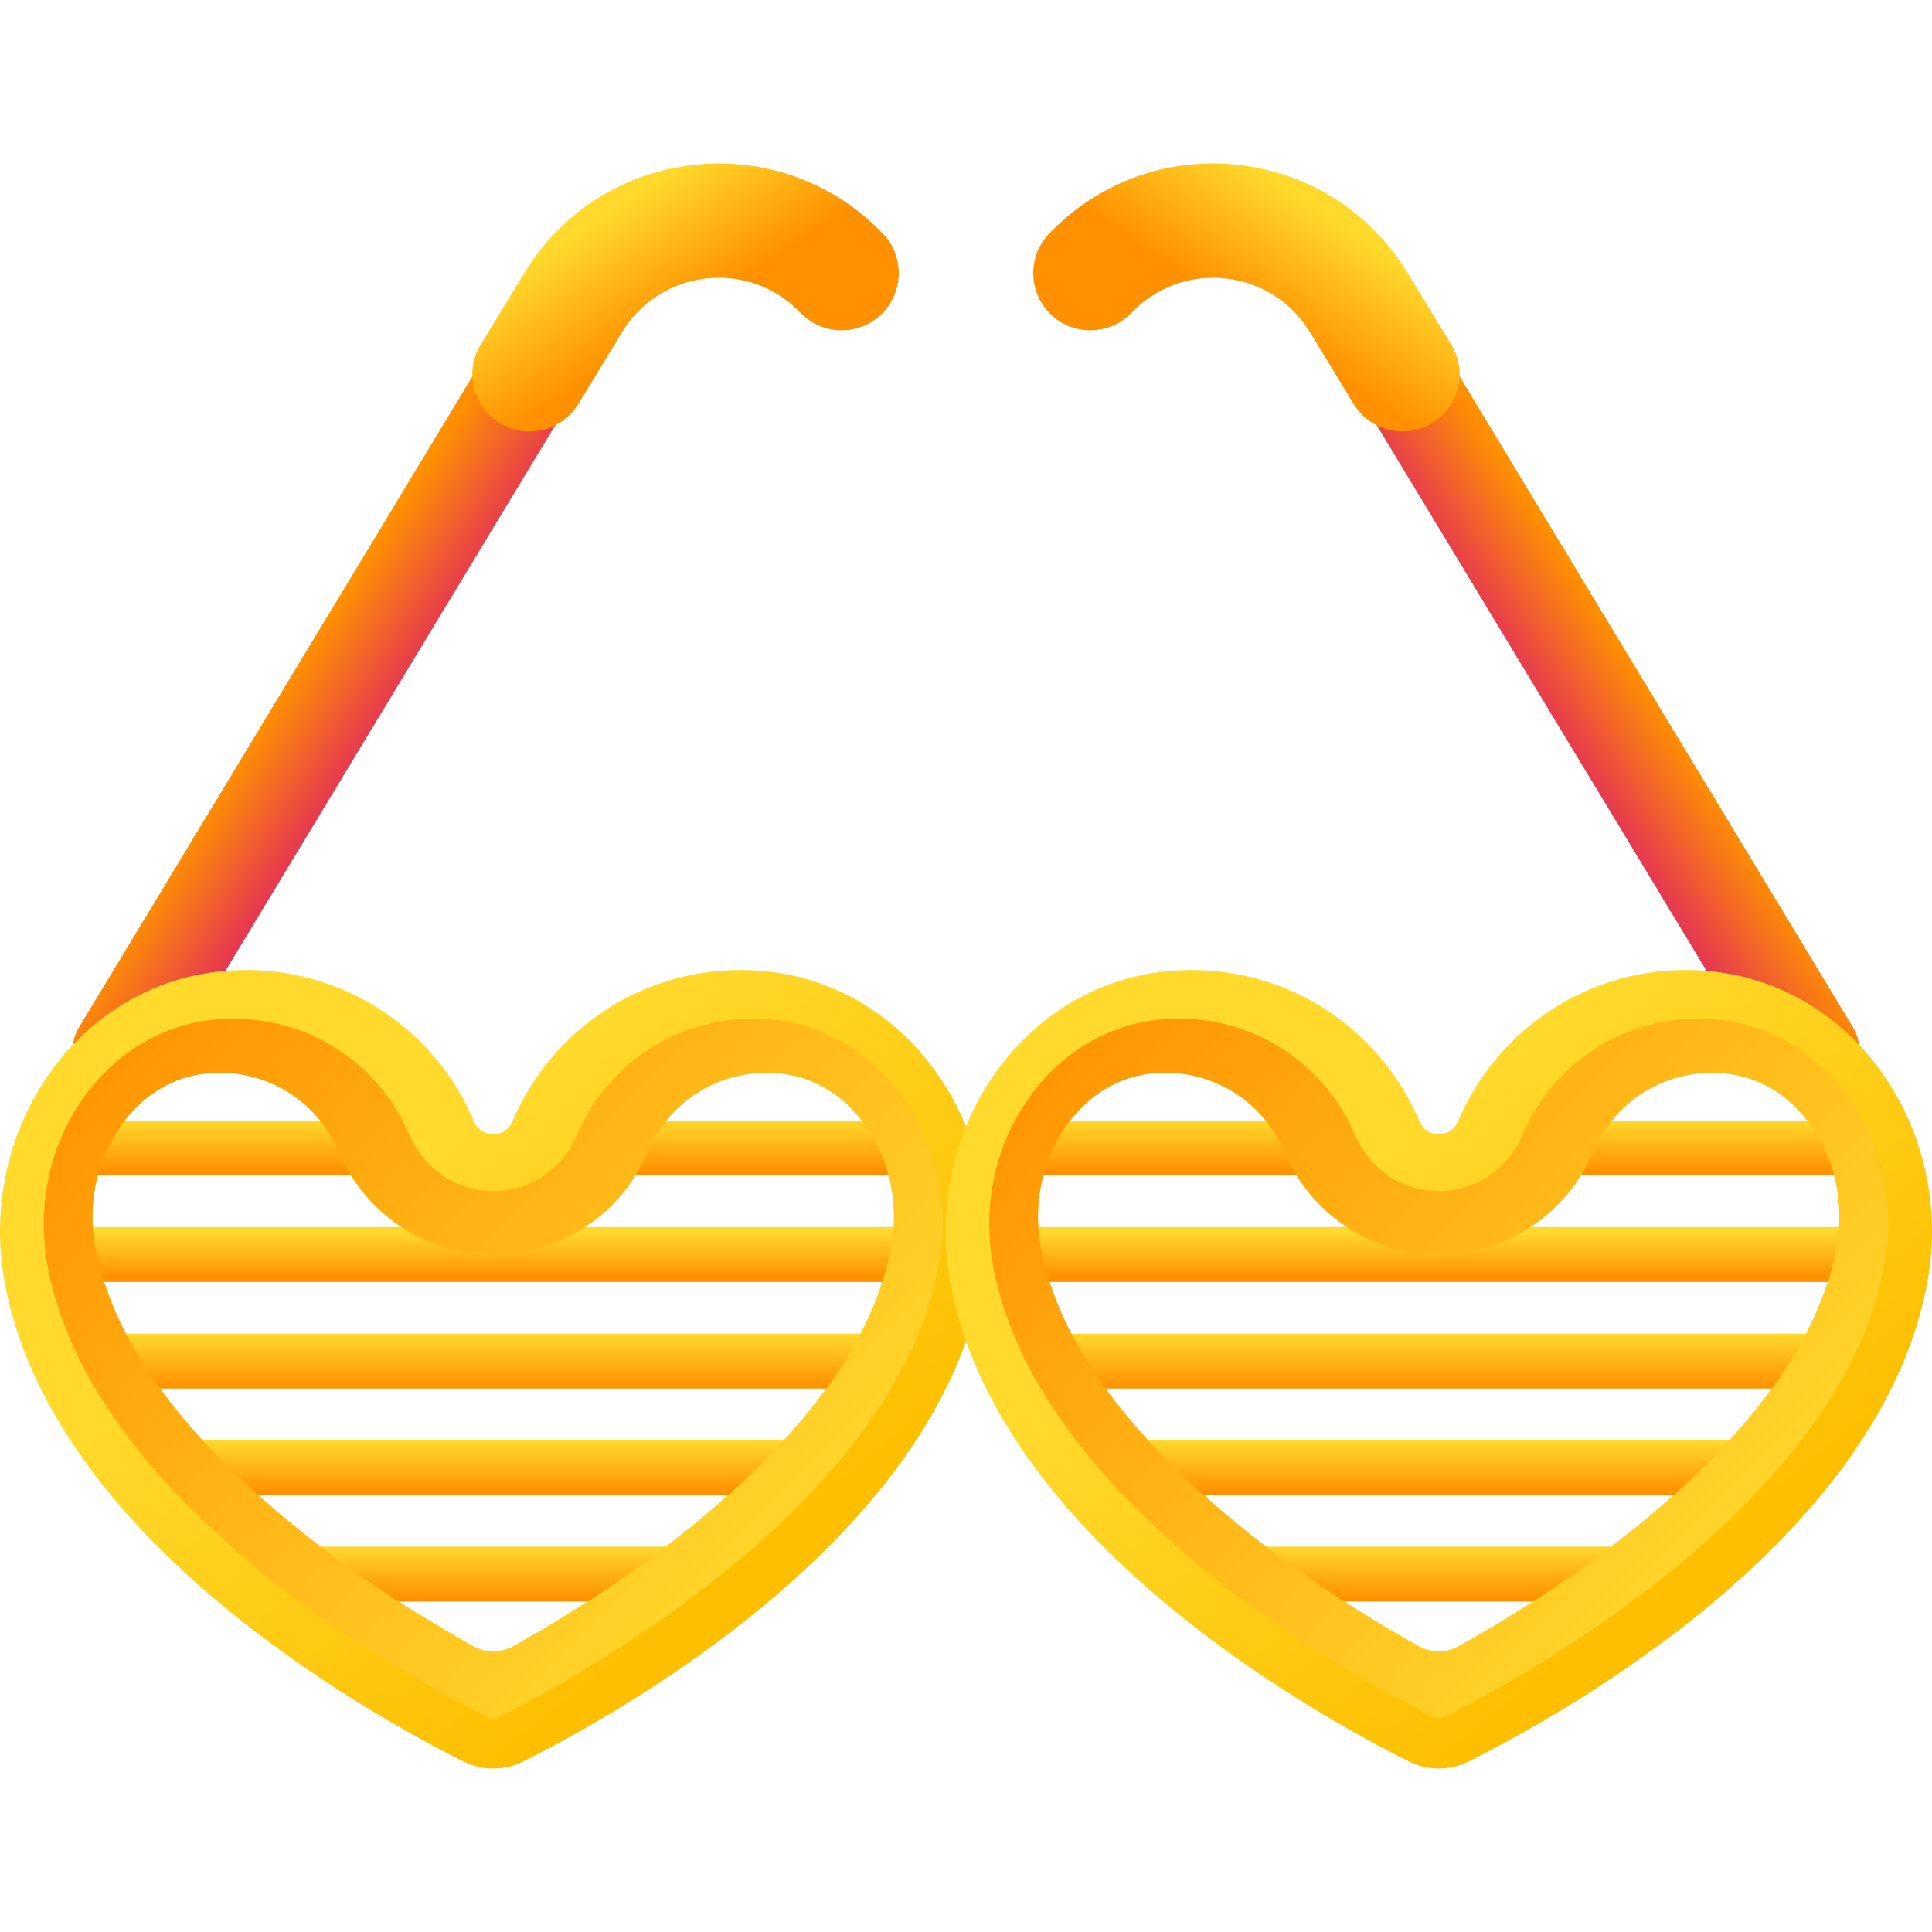 <svg id="Capa_1" enable-background="new 0 0 510 510" height="512" viewBox="0 0 510 510" width="512" xmlns="http://www.w3.org/2000/svg" xmlns:xlink="http://www.w3.org/1999/xlink"><linearGradient id="lg1"><stop offset="0" stop-color="#ff9100"/><stop offset="1" stop-color="#e63950"/></linearGradient><linearGradient id="SVGID_1_" gradientUnits="userSpaceOnUse" x1="92.966" x2="115.31" xlink:href="#lg1" y1="152.427" y2="166.646"/><linearGradient id="lg2"><stop offset="0" stop-color="#ffda2d"/><stop offset="1" stop-color="#ff9100"/></linearGradient><linearGradient id="SVGID_2_" gradientUnits="userSpaceOnUse" x1="160.998" x2="179.957" xlink:href="#lg2" y1="55.138" y2="83.915"/><linearGradient id="SVGID_3_" gradientTransform="matrix(-1 0 0 1 264.405 0)" gradientUnits="userSpaceOnUse" x1="-152.629" x2="-130.285" xlink:href="#lg1" y1="152.427" y2="166.646"/><linearGradient id="SVGID_4_" gradientTransform="matrix(-1 0 0 1 264.405 0)" gradientUnits="userSpaceOnUse" x1="-84.597" x2="-65.638" xlink:href="#lg2" y1="55.138" y2="83.915"/><linearGradient id="lg3"><stop offset="0" stop-color="#ffda2d"/><stop offset="1" stop-color="#fdbf00"/></linearGradient><linearGradient id="SVGID_5_" gradientUnits="userSpaceOnUse" x1="109.363" x2="199.036" xlink:href="#lg3" y1="302.775" y2="414.74"/><linearGradient id="SVGID_6_" gradientUnits="userSpaceOnUse" x1="130.206" x2="130.206" xlink:href="#lg2" y1="407.811" y2="422.024"/><linearGradient id="SVGID_7_" gradientUnits="userSpaceOnUse" x1="130.206" x2="130.206" xlink:href="#lg2" y1="380.192" y2="394.007"/><linearGradient id="SVGID_8_" gradientUnits="userSpaceOnUse" x1="130.206" x2="130.206" xlink:href="#lg2" y1="351.807" y2="366.383"/><linearGradient id="SVGID_9_" gradientUnits="userSpaceOnUse" x1="130.209" x2="130.209" xlink:href="#lg2" y1="324.956" y2="337.237"/><linearGradient id="SVGID_10_" gradientUnits="userSpaceOnUse" x1="64.866" x2="64.866" xlink:href="#lg2" y1="295.42" y2="309.277"/><linearGradient id="SVGID_11_" gradientUnits="userSpaceOnUse" x1="195.555" x2="195.555" xlink:href="#lg2" y1="295.42" y2="309.277"/><linearGradient id="SVGID_12_" gradientUnits="userSpaceOnUse" x1="218.292" x2="43.251" xlink:href="#lg2" y1="417.358" y2="242.316"/><linearGradient id="SVGID_13_" gradientUnits="userSpaceOnUse" x1="358.944" x2="448.618" xlink:href="#lg3" y1="302.775" y2="414.74"/><linearGradient id="SVGID_14_" gradientUnits="userSpaceOnUse" x1="379.788" x2="379.788" xlink:href="#lg2" y1="407.811" y2="422.024"/><linearGradient id="SVGID_15_" gradientUnits="userSpaceOnUse" x1="379.788" x2="379.788" xlink:href="#lg2" y1="380.192" y2="394.007"/><linearGradient id="SVGID_16_" gradientUnits="userSpaceOnUse" x1="379.788" x2="379.788" xlink:href="#lg2" y1="351.807" y2="366.383"/><linearGradient id="SVGID_17_" gradientUnits="userSpaceOnUse" x1="379.791" x2="379.791" xlink:href="#lg2" y1="324.956" y2="337.237"/><linearGradient id="SVGID_18_" gradientUnits="userSpaceOnUse" x1="314.448" x2="314.448" xlink:href="#lg2" y1="295.42" y2="309.277"/><linearGradient id="SVGID_19_" gradientUnits="userSpaceOnUse" x1="445.137" x2="445.137" xlink:href="#lg2" y1="295.42" y2="309.277"/><linearGradient id="SVGID_20_" gradientUnits="userSpaceOnUse" x1="467.874" x2="292.832" xlink:href="#lg2" y1="417.358" y2="242.316"/><g><g><g><path d="m31.794 290.296c-2.251 0-4.531-.6-6.593-1.859-5.981-3.652-7.872-11.464-4.224-17.45l119.596-197.862c9.287-15.182 24.724-25.079 42.364-27.172 17.642-2.089 34.96 3.917 47.52 16.489l.69.689c4.957 4.954 4.963 12.993.012 17.954-4.948 4.962-12.98 4.968-17.938.013l-.695-.695c-7.037-7.043-16.733-10.409-26.602-9.235-9.873 1.171-18.512 6.711-23.704 15.198l-119.585 197.843c-2.39 3.922-6.564 6.087-10.841 6.087z" fill="url(#SVGID_1_)"/><path d="m139.774 113.889c-11.761 0-18.99-12.87-12.87-22.914l11.633-19.091c9.669-15.806 25.748-26.119 44.119-28.299 2.377-.282 4.789-.425 7.168-.425 15.953 0 30.982 6.249 42.319 17.596l.688.687c5.878 5.876 5.885 15.442.014 21.324-2.846 2.854-6.632 4.425-10.662 4.425-4.021 0-7.803-1.566-10.648-4.41l-.696-.696c-5.648-5.653-13.124-8.766-21.054-8.766-1.188 0-2.393.071-3.581.213-9.143 1.085-17.144 6.215-21.952 14.074l-11.61 19.052c-2.734 4.491-7.611 7.23-12.868 7.23z" fill="url(#SVGID_2_)"/></g><g><path d="m478.206 290.296c2.251 0 4.531-.6 6.593-1.859 5.981-3.652 7.872-11.464 4.224-17.45l-119.596-197.862c-9.287-15.182-24.724-25.079-42.364-27.172-17.642-2.089-34.96 3.917-47.52 16.489l-.69.689c-4.957 4.954-4.963 12.993-.012 17.954 4.948 4.962 12.98 4.968 17.938.013l.695-.695c7.037-7.043 16.733-10.409 26.602-9.235 9.873 1.171 18.512 6.711 23.704 15.198l119.584 197.845c2.391 3.92 6.565 6.085 10.842 6.085z" fill="url(#SVGID_3_)"/><path d="m370.226 113.889c11.761 0 18.99-12.87 12.87-22.914l-11.633-19.091c-9.669-15.806-25.748-26.119-44.119-28.299-2.377-.282-4.789-.425-7.168-.425-15.953 0-30.982 6.249-42.319 17.596l-.688.687c-5.878 5.876-5.885 15.442-.014 21.324 2.846 2.854 6.633 4.425 10.662 4.425 4.021 0 7.803-1.566 10.648-4.41l.696-.696c5.648-5.653 13.124-8.766 21.053-8.766 1.188 0 2.393.071 3.581.213 9.143 1.085 17.144 6.215 21.952 14.074l11.609 19.052c2.736 4.491 7.613 7.23 12.87 7.23z" fill="url(#SVGID_4_)"/></g></g><g><g><path d="m198.732 256.135c-28.476-1.387-53.194 15.483-63.459 39.926-.857 2.037-2.848 3.36-5.058 3.366-1.105 0-2.163-.328-3.05-.915-.88-.587-1.6-1.427-2.025-2.451-10.265-24.442-34.983-41.312-63.459-39.926-40.678 1.984-67.681 41.772-60.535 81.87 12.014 67.441 95.013 113.874 121.181 126.969 4.966 2.486 10.8 2.486 15.765 0 26.163-13.096 109.167-59.529 121.181-126.969 7.141-40.098-19.856-79.886-60.541-81.87zm-165.468 39.218c5.978-7.503 13.953-11.703 23.05-12.146.587-.029 1.18-.046 1.749-.046 13.734 0 26.042 8.182 31.358 20.84 6.916 16.467 22.929 27.106 40.789 27.106 17.877-.023 33.878-10.662 40.783-27.106 5.317-12.658 17.624-20.84 31.358-20.84.575 0 1.162.017 1.749.046 9.103.443 17.072 4.643 23.056 12.152 7.336 9.206 10.311 21.433 8.153 33.539-4.085 22.94-20.317 46.594-48.246 70.317-20.484 17.394-42.193 30.397-56.853 38.269-14.666-7.871-36.37-20.875-56.859-38.269-27.929-23.723-44.161-47.377-48.246-70.317-2.158-12.107.817-24.334 8.159-33.545z" fill="url(#SVGID_5_)"/><g><path d="m199.215 408.283c-1.064.938-2.152 1.87-3.251 2.808-4.885 4.148-9.833 8.044-14.736 11.68h-102.044c-4.902-3.636-9.851-7.532-14.736-11.68-1.099-.938-2.186-1.87-3.251-2.808z" fill="url(#SVGID_6_)"/><path d="m225.97 380.164c-3.717 4.845-7.877 9.678-12.48 14.488h-166.567c-4.603-4.81-8.763-9.643-12.48-14.488z" fill="url(#SVGID_7_)"/><path d="m242.501 352.045c-1.979 4.839-4.402 9.666-7.256 14.488h-210.072c-2.86-4.822-5.282-9.649-7.261-14.488z" fill="url(#SVGID_8_)"/><path d="m248.841 323.926c-.046 3.234-.345 6.479-.926 9.724-.282 1.588-.61 3.171-.99 4.758h-233.432c-.38-1.588-.714-3.17-.995-4.758-.575-3.239-.88-6.49-.921-9.724z" fill="url(#SVGID_9_)"/><path d="m116.751 310.289h-103.77c1.122-5.058 2.923-9.931 5.351-14.488h87.953c.685 1.289 1.312 2.624 1.887 3.987 1.83 4.362 4.845 7.964 8.579 10.501z" fill="url(#SVGID_10_)"/><path d="m247.437 310.289h-103.764c3.734-2.543 6.738-6.145 8.567-10.501.575-1.364 1.203-2.698 1.882-3.987h87.959c2.433 4.557 4.229 9.431 5.356 14.488z" fill="url(#SVGID_11_)"/></g><path d="m236.495 287.297c-8.895-11.162-21.398-17.681-35.196-18.349-.846-.046-1.703-.063-2.549-.063-20.363 0-38.62 12.129-46.508 30.904-3.728 8.884-12.365 14.632-22.031 14.643-9.649 0-18.303-5.748-22.037-14.643-7.888-18.775-26.145-30.904-46.508-30.904-.84 0-1.697.017-2.549.063-13.798.668-26.295 7.187-35.196 18.349-10.219 12.825-14.379 29.718-11.421 46.353 4.643 26.048 22.123 52.107 51.951 77.441 25.087 21.301 51.865 36.007 65.593 42.877.052.029.109.04.167.04.052 0 .109-.012.161-.04 13.734-6.87 40.513-21.577 65.593-42.877 29.828-25.334 47.308-51.393 51.951-77.441 2.964-16.634-1.202-33.528-11.421-46.353zm-1.185 41.6c-4.085 22.94-20.317 46.594-48.246 70.317-18.057 15.333-37.066 27.255-51.36 35.256-3.416 1.912-7.572 1.912-10.988 0-14.297-8.002-33.303-19.923-51.365-35.257-27.929-23.723-44.161-47.377-48.246-70.317-2.158-12.106.817-24.333 8.159-33.545 5.978-7.503 13.953-11.703 23.05-12.146.587-.029 1.18-.046 1.749-.046 13.734 0 26.042 8.182 31.358 20.84 6.916 16.467 22.929 27.106 40.789 27.106 17.877-.023 33.878-10.662 40.783-27.106 5.317-12.658 17.624-20.84 31.358-20.84.575 0 1.162.017 1.749.046 9.103.443 17.072 4.643 23.056 12.152 7.337 9.207 10.312 21.434 8.154 33.54z" fill="url(#SVGID_12_)"/></g><g><path d="m448.314 256.135c-28.476-1.387-53.194 15.483-63.459 39.926-.857 2.037-2.848 3.36-5.058 3.366-1.105 0-2.163-.328-3.049-.915-.88-.587-1.6-1.427-2.025-2.451-10.265-24.442-34.983-41.312-63.459-39.926-40.679 1.985-67.682 41.773-60.536 81.871 12.014 67.441 95.013 113.874 121.181 126.969 4.966 2.486 10.8 2.486 15.765 0 26.163-13.096 109.167-59.529 121.181-126.969 7.141-40.099-19.856-79.887-60.541-81.871zm-165.468 39.218c5.978-7.503 13.953-11.703 23.05-12.146.587-.029 1.18-.046 1.749-.046 13.734 0 26.042 8.182 31.358 20.84 6.916 16.467 22.929 27.106 40.789 27.106 17.877-.023 33.878-10.662 40.783-27.106 5.316-12.658 17.624-20.84 31.358-20.84.575 0 1.162.017 1.749.046 9.103.443 17.072 4.643 23.056 12.152 7.336 9.206 10.311 21.433 8.153 33.539-4.085 22.94-20.317 46.594-48.246 70.317-20.484 17.394-42.193 30.397-56.853 38.269-14.666-7.871-36.37-20.875-56.859-38.269-27.929-23.723-44.161-47.377-48.246-70.317-2.158-12.107.817-24.334 8.159-33.545z" fill="url(#SVGID_13_)"/><g><path d="m448.796 408.283c-1.064.938-2.152 1.87-3.251 2.808-4.885 4.148-9.833 8.044-14.736 11.68h-102.043c-4.902-3.636-9.851-7.532-14.736-11.68-1.099-.938-2.186-1.87-3.251-2.808z" fill="url(#SVGID_14_)"/><path d="m475.551 380.164c-3.717 4.845-7.877 9.678-12.48 14.488h-166.567c-4.603-4.81-8.763-9.643-12.48-14.488z" fill="url(#SVGID_15_)"/><path d="m492.082 352.045c-1.979 4.839-4.402 9.666-7.256 14.488h-210.071c-2.86-4.822-5.282-9.649-7.261-14.488z" fill="url(#SVGID_16_)"/><path d="m498.423 323.926c-.046 3.234-.345 6.479-.926 9.724-.282 1.588-.61 3.171-.99 4.758h-233.432c-.38-1.588-.714-3.17-.995-4.758-.575-3.239-.88-6.49-.921-9.724z" fill="url(#SVGID_17_)"/><path d="m366.333 310.289h-103.77c1.122-5.058 2.923-9.931 5.351-14.488h87.953c.685 1.289 1.312 2.624 1.887 3.987 1.829 4.362 4.844 7.964 8.579 10.501z" fill="url(#SVGID_18_)"/><path d="m497.019 310.289h-103.764c3.734-2.543 6.738-6.145 8.567-10.501.575-1.364 1.203-2.698 1.882-3.987h87.959c2.433 4.557 4.228 9.431 5.356 14.488z" fill="url(#SVGID_19_)"/></g><path d="m486.077 287.297c-8.895-11.162-21.398-17.681-35.196-18.349-.846-.046-1.703-.063-2.549-.063-20.363 0-38.62 12.129-46.508 30.904-3.728 8.884-12.365 14.632-22.031 14.643-9.649 0-18.303-5.748-22.037-14.643-7.888-18.775-26.145-30.904-46.508-30.904-.84 0-1.697.017-2.549.063-13.798.668-26.295 7.187-35.196 18.349-10.219 12.825-14.379 29.718-11.421 46.353 4.643 26.048 22.123 52.107 51.951 77.441 25.087 21.301 51.865 36.007 65.593 42.877.052.029.109.04.167.04.052 0 .109-.012.161-.04 13.734-6.87 40.513-21.577 65.593-42.877 29.828-25.334 47.308-51.393 51.951-77.441 2.963-16.634-1.202-33.528-11.421-46.353zm-1.185 41.6c-4.085 22.94-20.317 46.594-48.246 70.317-18.057 15.333-37.066 27.255-51.36 35.256-3.416 1.912-7.572 1.912-10.988 0-14.297-8.002-33.303-19.923-51.365-35.257-27.929-23.723-44.16-47.377-48.246-70.317-2.158-12.106.817-24.333 8.159-33.545 5.978-7.503 13.953-11.703 23.05-12.146.587-.029 1.18-.046 1.749-.046 13.734 0 26.042 8.182 31.358 20.84 6.916 16.467 22.929 27.106 40.789 27.106 17.877-.023 33.878-10.662 40.783-27.106 5.317-12.658 17.624-20.84 31.358-20.84.575 0 1.162.017 1.749.046 9.103.443 17.072 4.643 23.056 12.152 7.337 9.207 10.311 21.434 8.154 33.54z" fill="url(#SVGID_20_)"/></g></g></g></svg>